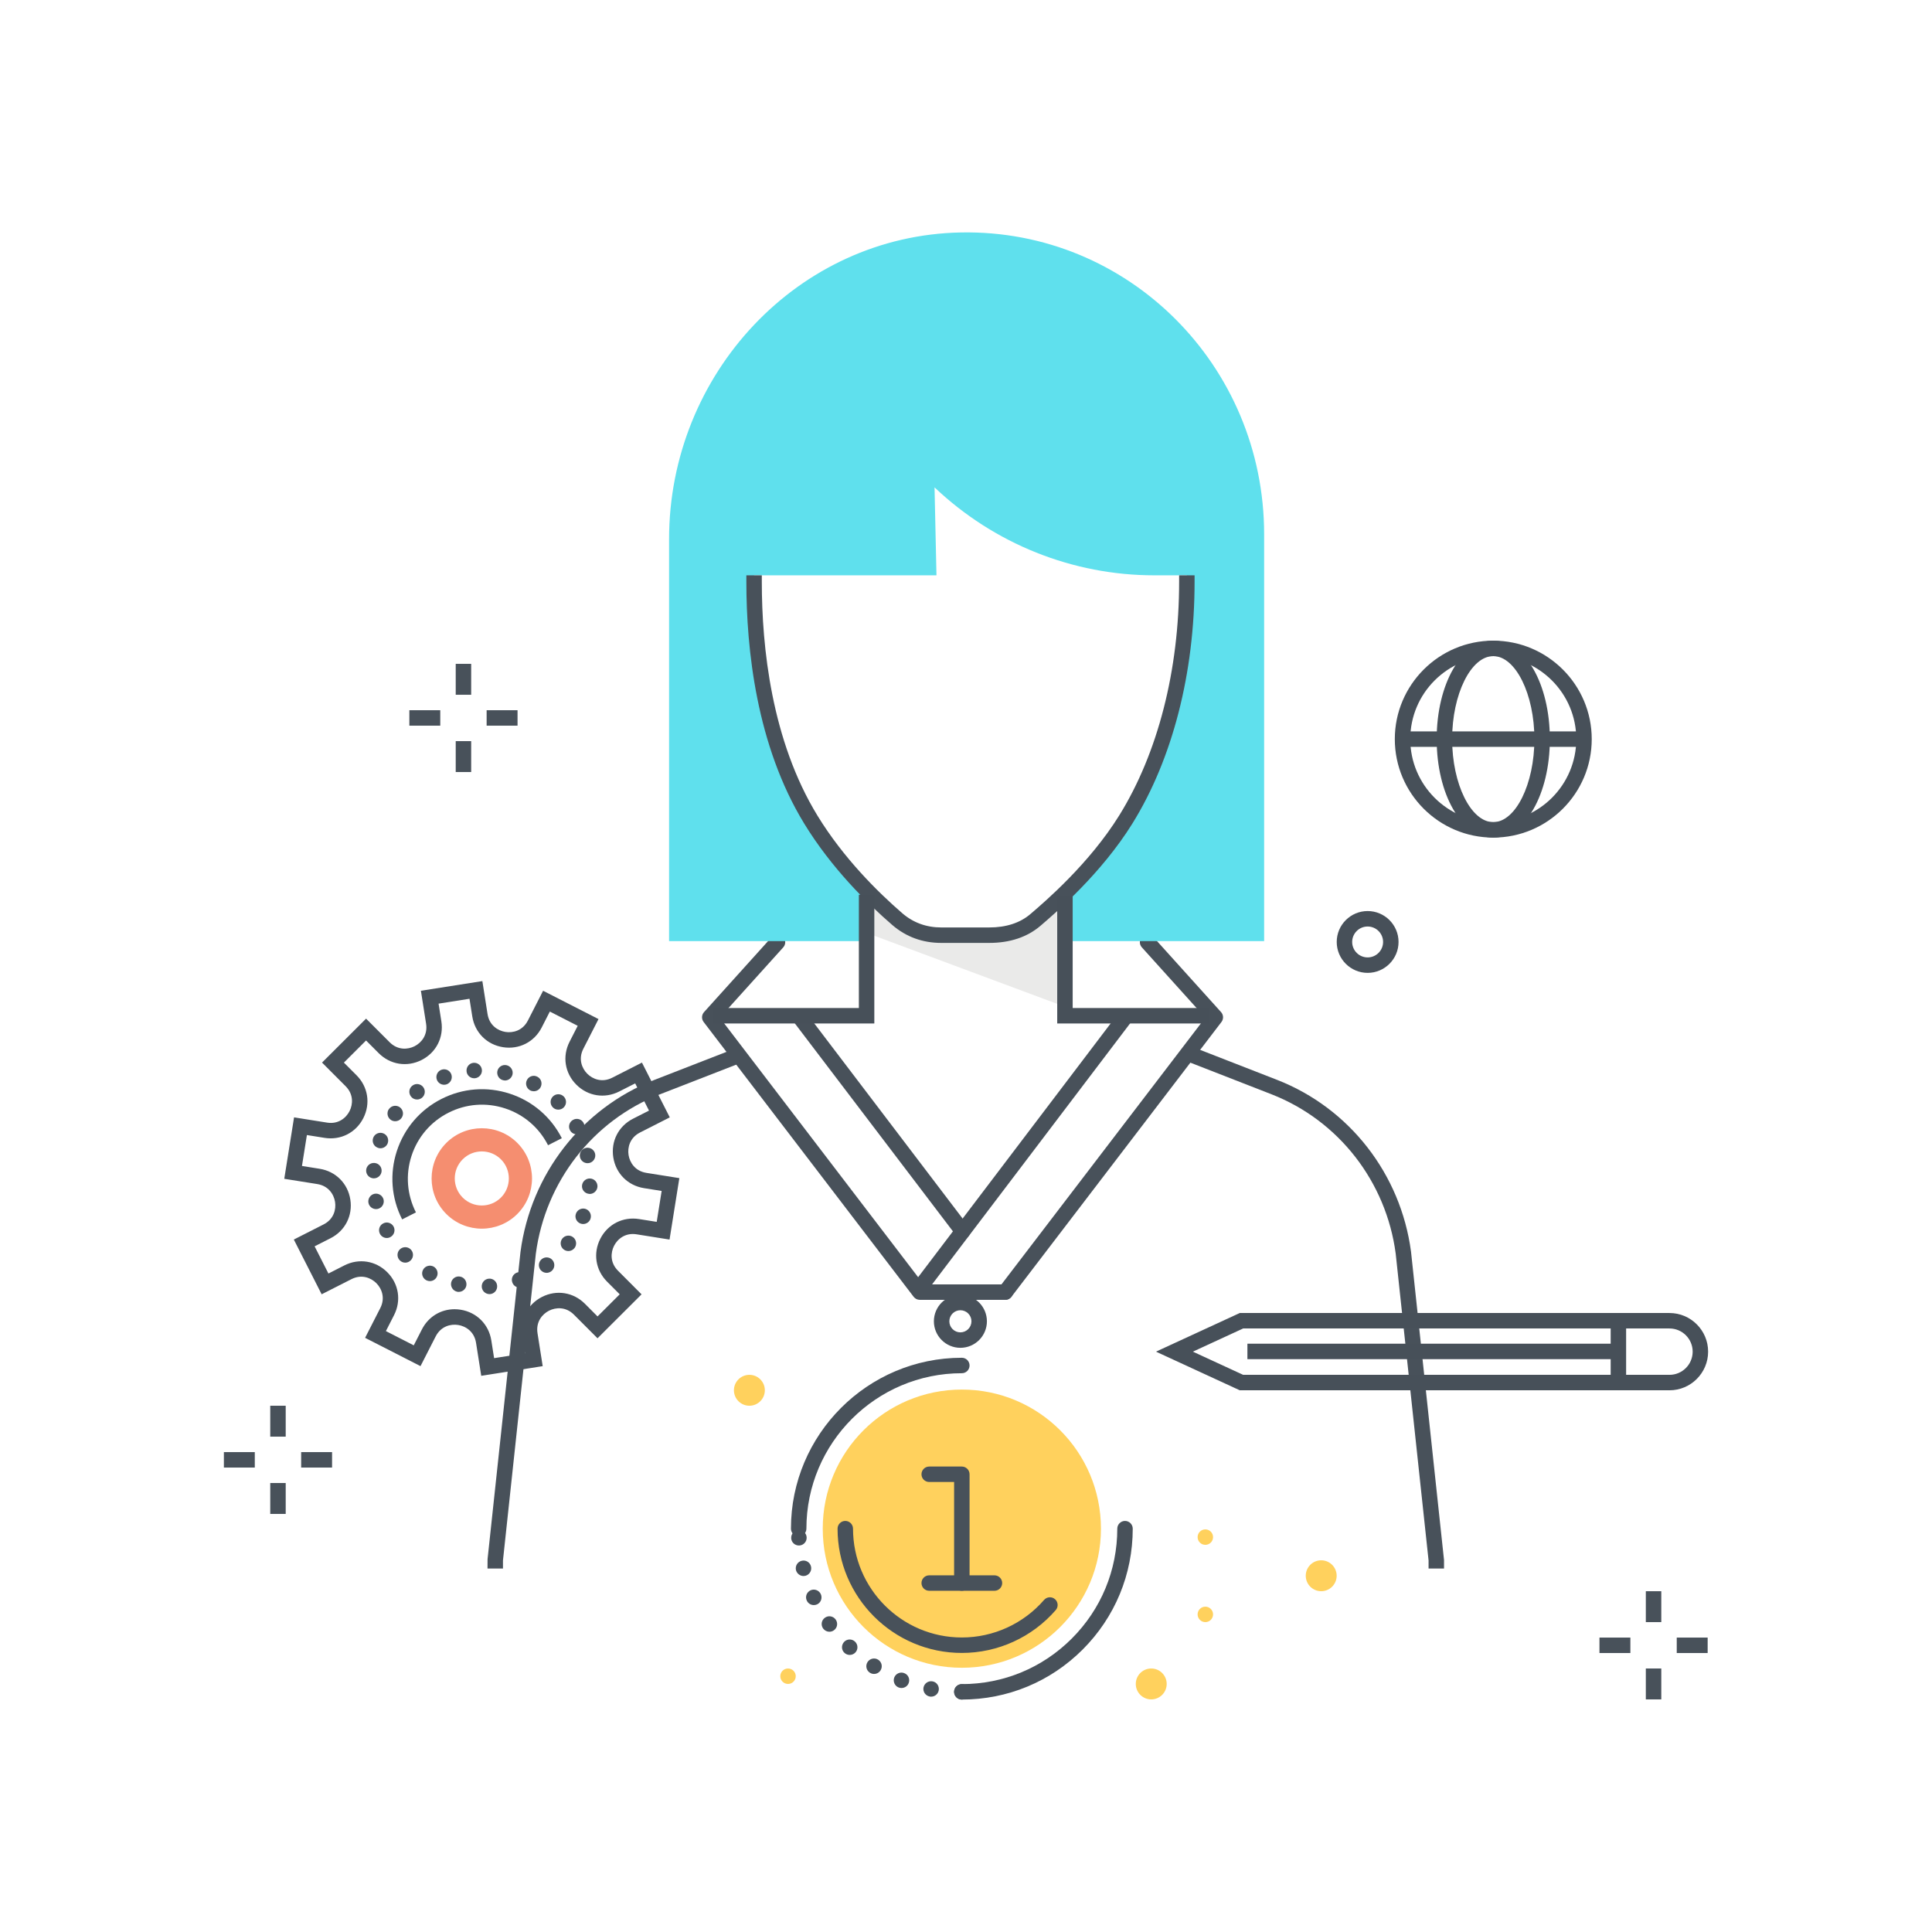 <svg xmlns="http://www.w3.org/2000/svg" width="250" height="250" viewBox="0 0 250 250">
  <g fill="none" fill-rule="evenodd">
    <path fill="#48515A" d="M130.084,168.199 L119.021,168.199 C118.709,168.199 118.416,168.054 118.227,167.807 L91.049,132.243 C90.757,131.86 90.779,131.324 91.101,130.966 L99.866,121.248 C100.236,120.838 100.867,120.806 101.278,121.176 C101.688,121.546 101.721,122.178 101.351,122.588 L93.143,131.688 L119.516,166.199 L130.084,166.199 C130.637,166.199 131.084,166.647 131.084,167.199 C131.084,167.751 130.637,168.199 130.084,168.199"/>
    <path fill="#48515A" d="M130.084,168.199 L125.815,168.199 C125.263,168.199 124.815,167.751 124.815,167.199 C124.815,166.647 125.263,166.199 125.815,166.199 L129.59,166.199 L155.963,131.688 L147.755,122.588 C147.385,122.178 147.417,121.546 147.828,121.176 C148.239,120.807 148.87,120.839 149.24,121.248 L158.005,130.966 C158.327,131.324 158.349,131.86 158.057,132.243 L130.879,167.807 C130.69,168.054 130.396,168.199 130.084,168.199"/>
    <path fill="#48515A" d="M186.856 202.964L184.856 202.964 184.856 201.92 180.601 162.207C179.368 152.906 173.222 145.005 164.563 141.612L153.273 137.212 154 135.349 165.291 139.749C174.629 143.408 181.255 151.922 182.586 161.97L186.856 201.867 186.856 202.964M65.084 202.964L63.084 202.964 63.09 201.76 67.351 161.995C68.685 151.922 75.312 143.408 84.648 139.75L95.108 135.682 95.832 137.546 85.375 141.613C76.719 145.005 70.572 152.906 69.336 162.232L65.084 201.92 65.084 202.964"/>
    <polygon fill="#48515A" points="34.97 185.902 36.97 185.902 36.97 181.902 34.97 181.902"/>
    <polygon fill="#48515A" points="34.97 195.902 36.97 195.902 36.97 191.902 34.97 191.902"/>
    <polygon fill="#48515A" points="38.97 189.902 42.97 189.902 42.97 187.902 38.97 187.902"/>
    <polygon fill="#48515A" points="28.97 189.902 32.97 189.902 32.97 187.902 28.97 187.902"/>
    <path fill="#475059" d="M160.865,177.903 L216.03,177.903 C217.684,177.903 219.03,176.558 219.03,174.903 C219.03,173.249 217.684,171.903 216.03,171.903 L160.865,171.903 L154.359,174.903 L160.865,177.903 Z M216.03,179.903 L160.426,179.903 L149.583,174.903 L160.426,169.903 L216.03,169.903 C218.787,169.903 221.03,172.146 221.03,174.903 C221.03,177.66 218.787,179.903 216.03,179.903 Z"/>
    <polygon fill="#475059" points="208.42 178.903 210.42 178.903 210.42 171.305 208.42 171.305"/>
    <polygon fill="#475059" points="161.414 175.874 209.42 175.874 209.42 173.874 161.414 173.874"/>
    <path fill="#475059" d="M176.971,119.889 C175.868,119.889 174.971,120.786 174.971,121.889 C174.971,122.992 175.868,123.889 176.971,123.889 C178.074,123.889 178.971,122.992 178.971,121.889 C178.971,120.786 178.074,119.889 176.971,119.889 Z M176.971,125.889 C174.765,125.889 172.971,124.095 172.971,121.889 C172.971,119.683 174.765,117.889 176.971,117.889 C179.176,117.889 180.971,119.683 180.971,121.889 C180.971,124.095 179.176,125.889 176.971,125.889 Z"/>
    <path fill="#48515A" d="M124.274 169.544C123.485 169.544 122.844 170.186 122.844 170.975 122.844 171.765 123.485 172.407 124.274 172.407 125.063 172.407 125.706 171.765 125.706 170.975 125.706 170.186 125.063 169.544 124.274 169.544zM124.274 174.407C122.383 174.407 120.844 172.868 120.844 170.975 120.844 169.083 122.383 167.544 124.274 167.544 126.167 167.544 127.706 169.083 127.706 170.975 127.706 172.868 126.167 174.407 124.274 174.407zM119.093 167.544C118.882 167.544 118.67 167.477 118.489 167.341 118.049 167.007 117.963 166.379 118.297 165.939L144.63 131.231C144.964 130.792 145.592 130.706 146.031 131.039 146.471 131.373 146.557 132 146.224 132.44L119.891 167.148C119.694 167.408 119.395 167.544 119.093 167.544"/>
    <path fill="#48515A" d="M124.557,160.325 C124.255,160.325 123.957,160.188 123.76,159.93 L102.798,132.357 C102.463,131.918 102.549,131.29 102.989,130.956 C103.428,130.621 104.056,130.708 104.39,131.147 L125.352,158.72 C125.687,159.159 125.601,159.787 125.162,160.12 C124.98,160.258 124.768,160.325 124.557,160.325"/>
    <path fill="#FFD15D" d="M142.462,197.808 C142.462,207.75 134.403,215.808 124.462,215.808 C114.52,215.808 106.462,207.75 106.462,197.808 C106.462,187.867 114.521,179.809 124.462,179.809 C134.403,179.809 142.462,187.867 142.462,197.808"/>
    <path fill="#48515A" d="M124.461,205.847 C123.909,205.847 123.461,205.399 123.461,204.847 L123.461,191.77 L120.239,191.77 C119.687,191.77 119.239,191.323 119.239,190.77 C119.239,190.218 119.687,189.77 120.239,189.77 L124.461,189.77 C125.013,189.77 125.461,190.218 125.461,190.77 L125.461,204.847 C125.461,205.399 125.013,205.847 124.461,205.847"/>
    <path fill="#48515A" d="M128.683,205.847 L120.239,205.847 C119.687,205.847 119.239,205.399 119.239,204.847 C119.239,204.294 119.687,203.847 120.239,203.847 L128.683,203.847 C129.235,203.847 129.683,204.294 129.683,204.847 C129.683,205.399 129.235,205.847 128.683,205.847"/>
    <path fill="#48515A" d="M124.461 213.89C115.594 213.89 108.38 206.676 108.38 197.808 108.38 197.256 108.828 196.808 109.38 196.808 109.933 196.808 110.38 197.256 110.38 197.808 110.38 205.573 116.697 211.89 124.461 211.89 128.545 211.89 132.424 210.119 135.103 207.031 135.465 206.614 136.096 206.569 136.514 206.931 136.931 207.293 136.976 207.925 136.614 208.342 133.555 211.868 129.125 213.89 124.461 213.89M102.38 199.047C102.35 198.487 102.77 198.017 103.32 197.987 103.88 197.957 104.35 198.377 104.38 198.927 104.41 199.487 103.99 199.957 103.43 199.987 103.42 199.987 103.4 199.987 103.38 199.987 102.85 199.987 102.41 199.577 102.38 199.047zM103 203.177C102.87 202.637 103.2 202.097 103.73 201.967 104.27 201.827 104.81 202.157 104.94 202.687 105.08 203.227 104.75 203.767 104.22 203.907 104.14 203.927 104.06 203.937 103.98 203.937 103.53 203.937 103.12 203.627 103 203.177zM104.4 207.117C104.16 206.617 104.38 206.027 104.88 205.787 105.38 205.557 105.98 205.777 106.21 206.277 106.44 206.777 106.23 207.377 105.73 207.607 105.59 207.667 105.45 207.697 105.31 207.697 104.93 207.697 104.57 207.487 104.4 207.117zM106.51 210.727C106.19 210.277 106.29 209.657 106.74 209.337 107.19 209.007 107.81 209.117 108.13 209.557 108.46 210.007 108.36 210.637 107.91 210.957 107.73 211.087 107.53 211.147 107.32 211.147 107.01 211.147 106.71 210.997 106.51 210.727zM109.27 213.877C108.86 213.497 108.85 212.867 109.23 212.457 109.61 212.057 110.24 212.047 110.64 212.427 111.04 212.807 111.06 213.437 110.68 213.837 110.48 214.047 110.22 214.147 109.95 214.147 109.71 214.147 109.46 214.057 109.27 213.877zM112.56 216.447C112.1 216.157 111.96 215.537 112.26 215.067 112.56 214.607 113.17 214.467 113.64 214.767 114.1 215.067 114.24 215.677 113.94 216.147 113.75 216.447 113.43 216.607 113.1 216.607 112.91 216.607 112.73 216.557 112.56 216.447zM116.28 218.357C115.77 218.157 115.52 217.577 115.72 217.057 115.93 216.547 116.51 216.297 117.02 216.507 117.54 216.707 117.78 217.287 117.58 217.797 117.43 218.197 117.05 218.427 116.65 218.427 116.53 218.427 116.4 218.407 116.28 218.357zM120.3 219.527C119.76 219.427 119.4 218.907 119.5 218.367 119.61 217.817 120.13 217.467 120.67 217.567 121.22 217.667 121.57 218.197 121.47 218.737 121.38 219.217 120.96 219.547 120.49 219.547 120.42 219.547 120.36 219.547 120.3 219.527zM123.46 218.927C123.46 218.367 123.91 217.927 124.46 217.927 125.01 217.927 125.46 218.367 125.46 218.927 125.46 219.477 125.01 219.917 124.46 219.917 124.46 219.917 124.46 219.917 124.46 219.927 123.91 219.927 123.46 219.477 123.46 218.927z"/>
    <path fill="#48515A" d="M103.348 198.808C102.795 198.808 102.348 198.36 102.348 197.808 102.348 185.615 112.268 175.694 124.461 175.694 125.014 175.694 125.461 176.142 125.461 176.694 125.461 177.246 125.014 177.694 124.461 177.694 113.371 177.694 104.348 186.717 104.348 197.808 104.348 198.36 103.9 198.808 103.348 198.808M124.462 219.922C124.462 219.922 124.462 219.922 124.461 219.922 123.909 219.922 123.461 219.475 123.461 218.922 123.461 218.37 123.909 217.922 124.461 217.922 129.834 217.922 134.885 215.83 138.685 212.031 142.483 208.232 144.576 203.181 144.576 197.808 144.576 197.256 145.023 196.808 145.576 196.808 146.128 196.808 146.576 197.256 146.576 197.808 146.576 203.716 144.275 209.269 140.099 213.446 135.922 217.622 130.369 219.922 124.462 219.922M58.816 169.413C59.077 169.413 59.341 169.434 59.606 169.476 61.69 169.809 63.249 171.371 63.577 173.455L63.937 175.744 67.938 175.114 67.579 172.826C67.251 170.741 68.254 168.776 70.136 167.82 72.015 166.866 74.195 167.212 75.687 168.705L77.323 170.345 80.19 167.484 78.554 165.844C77.063 164.35 76.72 162.171 77.681 160.291 78.641 158.412 80.608 157.415 82.692 157.745L84.979 158.109 85.617 154.109 83.33 153.745C81.246 153.412 79.687 151.85 79.359 149.766 79.031 147.681 80.035 145.716 81.916 144.76L83.981 143.711 82.191 140.19 80.127 141.239C78.245 142.195 76.067 141.848 74.576 140.354 73.085 138.86 72.742 136.681 73.702 134.802L74.755 132.739 71.148 130.896 70.095 132.959C69.134 134.839 67.164 135.839 65.083 135.506 62.999 135.174 61.441 133.612 61.113 131.527L60.752 129.24 56.751 129.87 57.111 132.157C57.439 134.242 56.436 136.207 54.554 137.163 52.671 138.119 50.494 137.771 49.003 136.278L47.367 134.639 44.5 137.5 46.137 139.14C47.627 140.634 47.97 142.813 47.01 144.693 46.051 146.572 44.085 147.573 42 147.239L39.712 146.875 39.074 150.875 41.361 151.24C43.445 151.572 45.004 153.133 45.332 155.218 45.661 157.303 44.657 159.268 42.775 160.225L40.711 161.274 42.499 164.792 44.563 163.743C46.446 162.786 48.624 163.134 50.115 164.628 51.605 166.121 51.948 168.301 50.988 170.181L49.935 172.243 53.541 174.086 54.595 172.023C55.433 170.383 57.037 169.413 58.816 169.413zM62.272 178.03L61.601 173.766C61.37 172.294 60.256 171.605 59.291 171.452 58.327 171.297 57.054 171.606 56.376 172.933L54.413 176.776 47.243 173.114 49.207 169.27C49.885 167.944 49.389 166.732 48.699 166.04 48.008 165.35 46.797 164.849 45.47 165.526L41.622 167.48 38.021 160.397 41.869 158.441C43.198 157.766 43.508 156.494 43.356 155.529 43.205 154.564 42.518 153.449 41.047 153.215L36.784 152.536 38.052 144.585 42.314 145.264C43.79 145.503 44.785 144.652 45.229 143.783 45.674 142.913 45.773 141.607 44.721 140.553L41.672 137.497 47.37 131.811 50.419 134.865C51.471 135.92 52.778 135.822 53.648 135.38 54.519 134.937 55.367 133.94 55.136 132.468L54.464 128.204 62.417 126.953 63.088 131.217C63.32 132.688 64.434 133.377 65.398 133.531 66.365 133.687 67.636 133.377 68.313 132.049L70.277 128.206 77.447 131.868 75.483 135.711C74.805 137.038 75.301 138.249 75.991 138.941 76.681 139.632 77.893 140.132 79.221 139.456L83.068 137.5 86.67 144.588 82.823 146.543C81.494 147.218 81.183 148.49 81.335 149.454 81.487 150.42 82.173 151.535 83.645 151.77L87.907 152.449 86.639 160.399 82.377 159.72C80.906 159.485 79.906 160.331 79.461 161.201 79.017 162.071 78.917 163.376 79.97 164.431L83.018 167.487 77.32 173.173 74.271 170.119C73.219 169.064 71.914 169.16 71.041 169.603 70.171 170.046 69.323 171.043 69.554 172.516L70.225 176.779 62.272 178.03z"/>
    <path fill="#475059" d="M52.038,157.788 C50.636,155.029 50.392,151.888 51.351,148.945 C52.311,146.002 54.358,143.609 57.118,142.206 C59.877,140.803 63.019,140.559 65.96,141.519 C68.904,142.478 71.297,144.527 72.7,147.286 L70.916,148.192 C69.756,145.909 67.776,144.214 65.341,143.421 C62.906,142.627 60.307,142.829 58.024,143.99 C55.741,145.15 54.046,147.13 53.252,149.565 C52.459,152 52.661,154.599 53.821,156.882 L52.038,157.788"/>
    <path fill="#F58E70" d="M62.346,148.993 C61.449,148.993 60.553,149.334 59.871,150.016 C58.506,151.381 58.506,153.602 59.871,154.967 C61.236,156.331 63.456,156.33 64.82,154.967 C66.185,153.602 66.185,151.381 64.821,150.016 C64.138,149.334 63.242,148.993 62.346,148.993 Z M62.345,158.989 C60.681,158.989 59.017,158.355 57.75,157.088 C55.215,154.554 55.215,150.43 57.75,147.895 C60.284,145.361 64.408,145.361 66.942,147.895 C69.476,150.43 69.476,154.554 66.941,157.088 C65.674,158.355 64.01,158.989 62.345,158.989 Z"/>
    <path fill="#48515A" d="M60.37,138.597 C60.33,138.047 60.74,137.567 61.29,137.527 C61.84,137.487 62.32,137.907 62.36,138.457 C62.4,139.007 61.98,139.487 61.43,139.527 C61.41,139.527 61.39,139.527 61.36,139.527 C60.84,139.527 60.4,139.127 60.37,138.597 Z M65.13,139.787 C64.59,139.677 64.25,139.137 64.36,138.597 C64.48,138.057 65.01,137.717 65.55,137.837 C66.09,137.957 66.43,138.487 66.32,139.027 C66.21,139.497 65.8,139.817 65.34,139.817 C65.27,139.817 65.2,139.807 65.13,139.787 Z M56.53,139.717 C56.34,139.197 56.6,138.617 57.12,138.427 C57.64,138.237 58.21,138.497 58.4,139.017 C58.59,139.537 58.33,140.107 57.81,140.307 C57.7,140.347 57.58,140.367 57.47,140.367 C57.06,140.367 56.68,140.117 56.53,139.717 Z M68.59,141.087 C68.11,140.817 67.93,140.207 68.2,139.727 C68.46,139.247 69.07,139.067 69.55,139.337 C70.04,139.597 70.21,140.207 69.95,140.687 C69.77,141.027 69.42,141.207 69.07,141.207 C68.91,141.207 68.74,141.167 68.59,141.087 Z M53.17,141.877 C52.84,141.427 52.92,140.807 53.37,140.477 C53.81,140.137 54.44,140.237 54.77,140.677 C55.1,141.117 55.01,141.747 54.57,142.077 C54.39,142.207 54.17,142.277 53.97,142.277 C53.66,142.277 53.36,142.137 53.17,141.877 Z M71.54,143.297 C71.15,142.907 71.15,142.277 71.54,141.887 C71.93,141.497 72.56,141.497 72.95,141.887 C73.34,142.277 73.34,142.907 72.95,143.297 C72.76,143.497 72.5,143.587 72.24,143.587 C71.99,143.587 71.73,143.497 71.54,143.297 Z M50.54,144.887 C50.1,144.557 50.01,143.927 50.34,143.487 C50.34,143.487 50.34,143.487 50.35,143.487 C50.68,143.047 51.3,142.957 51.75,143.287 C52.19,143.627 52.28,144.247 51.94,144.687 C51.75,144.947 51.45,145.087 51.14,145.087 C50.93,145.087 50.72,145.027 50.54,144.887 Z M73.76,146.257 C73.49,145.777 73.67,145.167 74.16,144.907 C74.64,144.637 75.25,144.817 75.51,145.297 C75.78,145.787 75.6,146.397 75.12,146.657 C74.96,146.737 74.8,146.777 74.64,146.777 C74.28,146.777 73.94,146.597 73.76,146.257 Z M48.88,148.517 C48.36,148.327 48.1,147.757 48.29,147.237 C48.48,146.717 49.06,146.457 49.58,146.647 C50.1,146.837 50.36,147.417 50.17,147.937 C50.02,148.337 49.63,148.587 49.23,148.587 C49.11,148.587 48.99,148.567 48.88,148.517 Z M75.05,149.727 C74.93,149.187 75.28,148.657 75.82,148.537 C76.36,148.427 76.89,148.767 77.01,149.307 C77.12,149.847 76.78,150.377 76.24,150.497 C76.17,150.507 76.1,150.517 76.03,150.517 C75.57,150.517 75.15,150.197 75.05,149.727 Z M48.31,152.477 C47.76,152.437 47.34,151.957 47.38,151.407 C47.42,150.857 47.9,150.447 48.45,150.487 C49,150.517 49.42,150.997 49.38,151.547 C49.34,152.077 48.9,152.477 48.38,152.477 C48.36,152.477 48.34,152.477 48.31,152.477 Z M76.24,154.487 C75.69,154.447 75.27,153.977 75.31,153.427 C75.35,152.877 75.83,152.457 76.38,152.497 C76.93,152.537 77.35,153.017 77.31,153.567 C77.27,154.087 76.83,154.497 76.31,154.497 C76.29,154.497 76.26,154.487 76.24,154.487 Z M47.68,155.667 C47.57,155.127 47.91,154.597 48.45,154.477 C48.99,154.367 49.52,154.707 49.64,155.247 C49.75,155.787 49.41,156.317 48.87,156.437 C48.8,156.447 48.73,156.457 48.66,156.457 C48.2,156.457 47.78,156.137 47.68,155.667 Z M75.12,158.327 C74.6,158.137 74.33,157.557 74.53,157.037 C74.72,156.517 75.3,156.257 75.81,156.447 C76.33,156.647 76.59,157.217 76.4,157.737 C76.25,158.137 75.87,158.387 75.46,158.387 C75.35,158.387 75.23,158.367 75.12,158.327 Z M49.17,159.667 C48.91,159.187 49.08,158.577 49.57,158.317 C50.05,158.047 50.66,158.227 50.93,158.717 C51.19,159.197 51.01,159.807 50.53,160.067 C50.38,160.157 50.21,160.197 50.05,160.197 C49.7,160.197 49.35,160.007 49.17,159.667 Z M72.95,161.687 C72.51,161.357 72.42,160.727 72.75,160.287 C73.08,159.847 73.71,159.757 74.15,160.087 C74.59,160.417 74.68,161.047 74.35,161.487 C74.15,161.747 73.85,161.887 73.55,161.887 C73.34,161.887 73.13,161.817 72.95,161.687 Z M51.73,163.087 C51.34,162.697 51.34,162.067 51.73,161.677 C52.12,161.287 52.76,161.287 53.15,161.677 C53.54,162.067 53.54,162.697 53.15,163.087 C52.95,163.287 52.7,163.387 52.44,163.387 C52.18,163.387 51.93,163.287 51.73,163.087 Z M69.93,164.307 C69.6,163.857 69.69,163.237 70.13,162.907 C70.57,162.577 71.2,162.657 71.53,163.107 C71.86,163.547 71.77,164.177 71.33,164.507 C71.15,164.637 70.94,164.707 70.73,164.707 C70.43,164.707 70.13,164.567 69.93,164.307 Z M55.15,165.657 C54.66,165.387 54.48,164.777 54.75,164.297 C55.01,163.817 55.62,163.637 56.11,163.897 C56.59,164.167 56.77,164.777 56.5,165.257 C56.32,165.587 55.98,165.777 55.62,165.777 C55.46,165.777 55.3,165.737 55.15,165.657 Z M66.3,165.957 C66.1,165.447 66.37,164.867 66.88,164.677 C67.4,164.487 67.98,164.747 68.17,165.267 C68.36,165.787 68.1,166.357 67.58,166.547 C67.47,166.597 67.35,166.617 67.23,166.617 C66.83,166.617 66.44,166.367 66.3,165.957 Z M59.15,167.147 C58.61,167.027 58.27,166.497 58.38,165.957 C58.5,165.417 59.03,165.077 59.57,165.197 C60.11,165.307 60.45,165.847 60.34,166.387 C60.23,166.857 59.82,167.167 59.36,167.167 C59.29,167.167 59.22,167.167 59.15,167.147 Z M62.34,166.527 C62.3,165.977 62.71,165.497 63.27,165.457 C63.82,165.417 64.3,165.837 64.33,166.387 C64.37,166.937 63.96,167.417 63.41,167.457 C63.38,167.457 63.36,167.457 63.34,167.457 C62.82,167.457 62.38,167.057 62.34,166.527 Z"/>
    <path fill="#FFD15D" d="M90.97 107.902C90.97 109.006 90.075 109.902 88.97 109.902 87.866 109.902 86.97 109.006 86.97 107.902 86.97 106.797 87.866 105.902 88.97 105.902 90.075 105.902 90.97 106.797 90.97 107.902M98.97 179.902C98.97 181.006 98.075 181.902 96.97 181.902 95.866 181.902 94.97 181.006 94.97 179.902 94.97 178.797 95.866 177.902 96.97 177.902 98.075 177.902 98.97 178.797 98.97 179.902M150.97 183.902C150.97 183.902 150.523 183.902 149.97 183.902 149.418 183.902 148.97 183.902 148.97 183.902 148.97 183.902 149.418 183.902 149.97 183.902 150.523 183.902 150.97 183.902 150.97 183.902M168.964 203.902C168.964 202.797 169.86 201.902 170.964 201.902 172.069 201.902 172.964 202.797 172.964 203.902 172.964 205.006 172.069 205.902 170.964 205.902 169.86 205.902 168.964 205.006 168.964 203.902M146.97 217.902C146.97 216.797 147.866 215.902 148.97 215.902 150.075 215.902 150.97 216.797 150.97 217.902 150.97 219.006 150.075 219.902 148.97 219.902 147.866 219.902 146.97 219.006 146.97 217.902M154.97 198.902C154.97 198.349 155.418 197.902 155.97 197.902 156.523 197.902 156.97 198.349 156.97 198.902 156.97 199.454 156.523 199.902 155.97 199.902 155.418 199.902 154.97 199.454 154.97 198.902M154.97 208.902C154.97 208.349 155.418 207.902 155.97 207.902 156.523 207.902 156.97 208.349 156.97 208.902 156.97 209.454 156.523 209.902 155.97 209.902 155.418 209.902 154.97 209.454 154.97 208.902M100.97 216.902C100.97 216.349 101.418 215.902 101.97 215.902 102.522 215.902 102.97 216.349 102.97 216.902 102.97 217.454 102.522 217.902 101.97 217.902 101.418 217.902 100.97 217.454 100.97 216.902M90.97 196.902C90.97 196.349 90.97 195.902 90.97 195.902 90.97 195.902 90.97 196.349 90.97 196.902 90.97 197.454 90.97 197.902 90.97 197.902 90.97 197.902 90.97 197.454 90.97 196.902"/>
    <polygon fill="#48515A" points="212.97 209.902 214.97 209.902 214.97 205.902 212.97 205.902"/>
    <polygon fill="#48515A" points="212.97 219.902 214.97 219.902 214.97 215.902 212.97 215.902"/>
    <polygon fill="#48515A" points="216.97 213.902 220.97 213.902 220.97 211.902 216.97 211.902"/>
    <polygon fill="#48515A" points="206.97 213.902 210.97 213.902 210.97 211.902 206.97 211.902"/>
    <polygon fill="#48515A" points="58.97 89.902 60.97 89.902 60.97 85.902 58.97 85.902"/>
    <polygon fill="#48515A" points="58.97 99.902 60.97 99.902 60.97 95.902 58.97 95.902"/>
    <polygon fill="#48515A" points="62.97 93.902 66.97 93.902 66.97 91.902 62.97 91.902"/>
    <polygon fill="#48515A" points="52.97 93.902 56.97 93.902 56.97 91.902 52.97 91.902"/>
    <path fill="#5FE0ED" d="M124.36,30.079 C103.262,30.467 86.578,48.398 86.578,69.759 L86.578,121.778 L112.014,121.778 L111.946,114.993 C109.614,112.583 107.071,109.569 104.93,106.069 C99.653,97.445 97.578,86.218 97.578,75.295 L97.578,74.447 L121.179,74.447 L120.929,63.066 C128.639,70.378 138.808,74.447 149.373,74.447 L153.578,74.447 L153.578,75.295 C153.578,86.263 151.034,97.395 145.7,106.007 C142.175,111.697 137.297,116.185 134.262,118.798 L138.597,121.778 L163.578,121.778 L163.578,69.132 C163.578,47.319 146.001,29.681 124.36,30.079"/>
    <path fill="#EAEAE9" d="M138.578,130.56 L138.578,115.982 L133.165,119.368 C131.703,120.282 130.019,120.767 128.3,120.767 L122.266,120.767 C120.11,120.767 118.021,120.005 116.361,118.612 L111.942,114.906 L111.944,120.642 L138.578,130.56"/>
    <path fill="#48515A" d="M128,122.012 L121.803,122.012 C119.373,122.012 117.234,121.228 115.448,119.683 C112.193,116.87 107.579,112.314 104.077,106.591 C97.879,96.462 96.578,83.981 96.578,75.295 L96.578,74.447 L98.578,74.447 L98.578,75.295 C98.578,83.725 99.828,95.815 105.783,105.547 C109.15,111.051 113.608,115.45 116.755,118.171 C118.168,119.392 119.867,120.012 121.803,120.012 L128,120.012 C130.198,120.012 131.996,119.426 133.344,118.271 C135.229,116.658 140.967,111.747 144.85,105.48 C149.833,97.435 152.578,86.715 152.578,75.295 L152.578,74.447 L154.578,74.447 L154.578,75.295 C154.578,87.082 151.727,98.176 146.55,106.534 C142.504,113.065 136.588,118.127 134.645,119.791 C132.924,121.265 130.688,122.012 128,122.012"/>
    <path fill="#475059" d="M193.229,84.902 C187.306,84.902 182.488,89.72 182.488,95.643 C182.488,101.565 187.306,106.384 193.229,106.384 C199.152,106.384 203.97,101.565 203.97,95.643 C203.97,89.72 199.152,84.902 193.229,84.902 Z M193.229,108.384 C186.204,108.384 180.488,102.668 180.488,95.643 C180.488,88.617 186.204,82.902 193.229,82.902 C200.254,82.902 205.97,88.617 205.97,95.643 C205.97,102.668 200.254,108.384 193.229,108.384 Z"/>
    <path fill="#475059" d="M193.228,84.902 C190.343,84.902 187.906,89.82 187.906,95.643 C187.906,101.465 190.343,106.384 193.228,106.384 C196.113,106.384 198.55,101.465 198.55,95.643 C198.55,89.82 196.113,84.902 193.228,84.902 Z M193.228,108.384 C189.122,108.384 185.906,102.787 185.906,95.643 C185.906,88.498 189.122,82.902 193.228,82.902 C197.334,82.902 200.55,88.498 200.55,95.643 C200.55,102.787 197.334,108.384 193.228,108.384 Z"/>
    <polygon fill="#475059" points="181.488 96.643 204.97 96.643 204.97 94.643 181.488 94.643"/>
    <polyline fill="#475059" points="156.447 132.438 136.804 132.438 136.804 115.982 138.804 115.982 138.804 130.438 156.447 130.438 156.447 132.438"/>
    <polyline fill="#475059" points="113.137 132.438 92.206 132.438 92.206 130.438 111.137 130.438 111.137 115.78 113.137 115.78 113.137 132.438"/>
  </g>
</svg>
